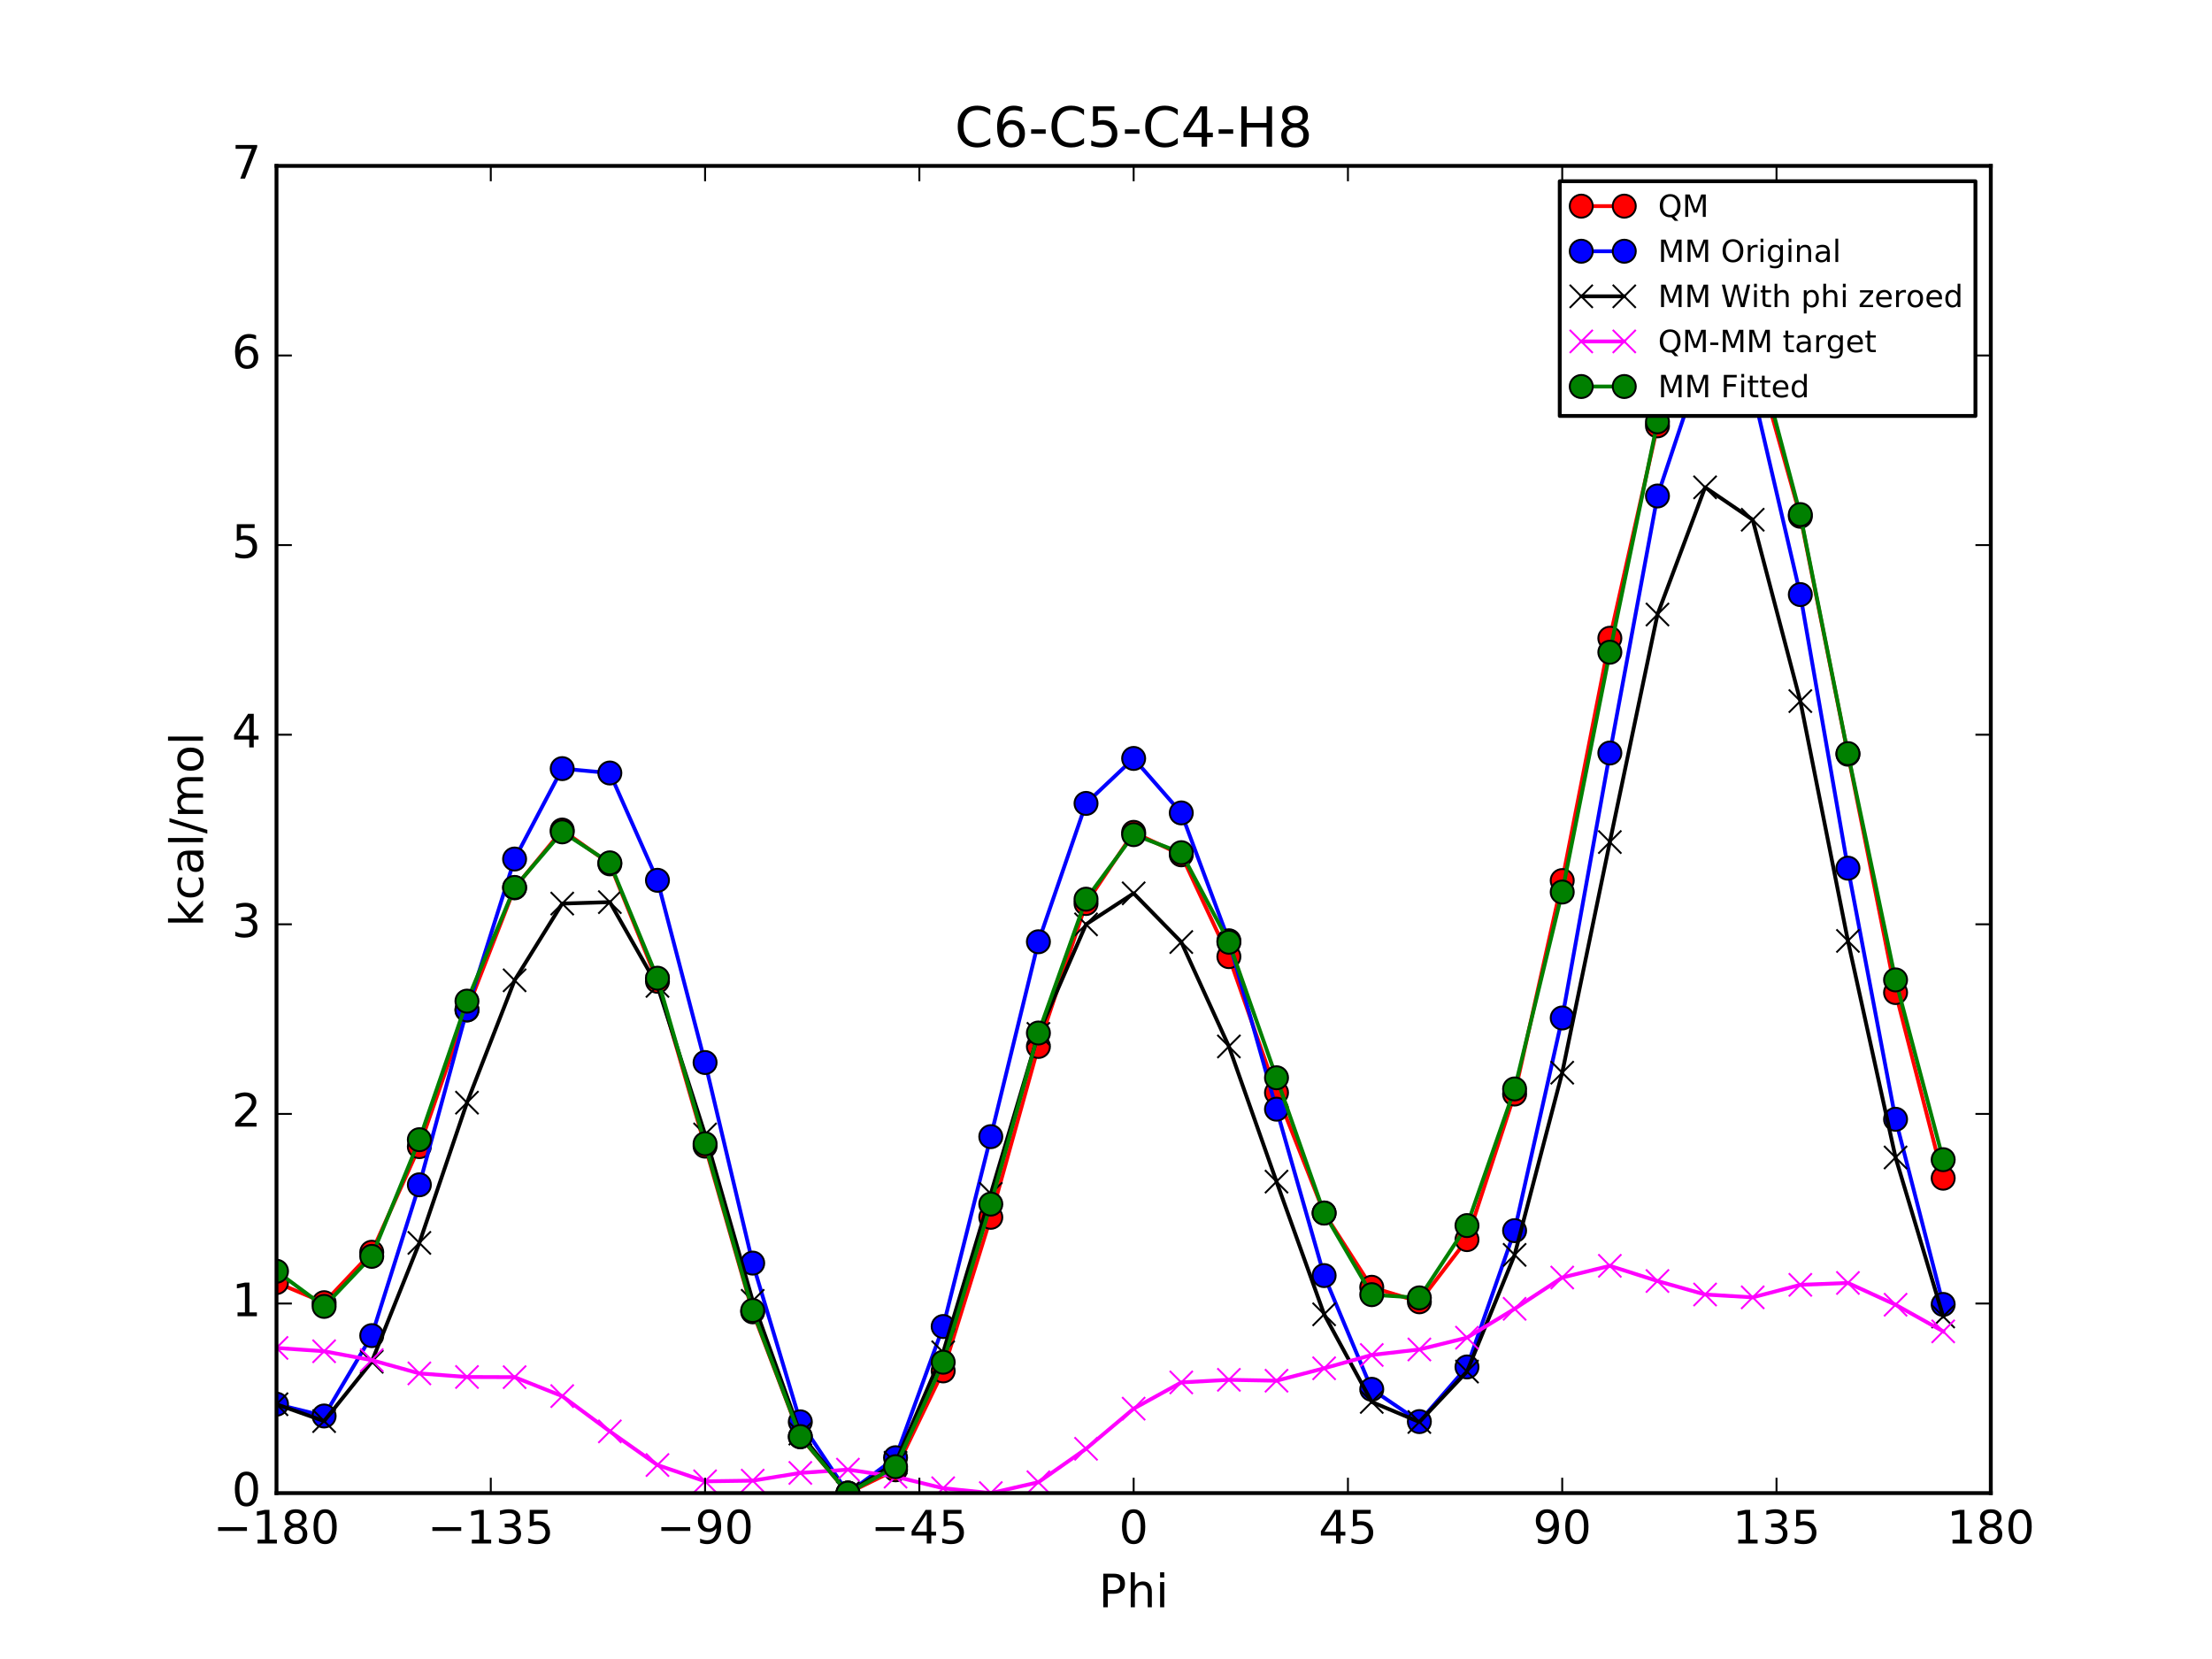 <?xml version="1.0" encoding="utf-8" standalone="no"?>
<!DOCTYPE svg PUBLIC "-//W3C//DTD SVG 1.1//EN"
  "http://www.w3.org/Graphics/SVG/1.1/DTD/svg11.dtd">
<!-- Created with matplotlib (http://matplotlib.org/) -->
<svg height="432pt" version="1.1" viewBox="0 0 576 432" width="576pt" xmlns="http://www.w3.org/2000/svg" xmlns:xlink="http://www.w3.org/1999/xlink">
 <defs>
  <style type="text/css">
*{stroke-linecap:butt;stroke-linejoin:round;stroke-miterlimit:100000;}
  </style>
 </defs>
 <g id="figure_1">
  <g id="patch_1">
   <path d="M 0 432 
L 576 432 
L 576 0 
L 0 0 
z
" style="fill:#ffffff;"/>
  </g>
  <g id="axes_1">
   <g id="patch_2">
    <path d="M 72 388.8 
L 518.4 388.8 
L 518.4 43.2 
L 72 43.2 
z
" style="fill:#ffffff;"/>
   </g>
   <g id="line2d_1">
    <path clip-path="url(#pe273d45d41)" d="M 71.999 333.972 
L 84.4 339.217 
L 96.8 326.081 
L 109.2 298.58 
L 121.6 263.001 
L 134 231.191 
L 146.4 216.142 
L 158.8 224.946 
L 171.2 255.523 
L 183.6 298.453 
L 196 341.6 
L 208.4 374.154 
L 220.8 388.8 
L 233.2 382.732 
L 245.6 356.981 
L 258 316.985 
L 270.4 272.496 
L 282.8 235.272 
L 295.2 216.742 
L 307.6 222.594 
L 320 249.105 
L 332.4 284.529 
L 344.8 315.847 
L 357.2 335.202 
L 369.6 338.987 
L 382 322.794 
L 394.4 284.888 
L 406.8 229.298 
L 419.2 166.198 
L 431.6 110.896 
L 444 81.297 
L 456.4 90.472 
L 468.8 134.442 
L 481.2 196.398 
L 493.6 258.459 
L 506 306.798 
" style="fill:none;stroke:#ff0000;stroke-linecap:square;"/>
    <defs>
     <path d="M 0 3 
C 0.796 3 1.559 2.684 2.121 2.121 
C 2.684 1.559 3 0.796 3 0 
C 3 -0.796 2.684 -1.559 2.121 -2.121 
C 1.559 -2.684 0.796 -3 0 -3 
C -0.796 -3 -1.559 -2.684 -2.121 -2.121 
C -2.684 -1.559 -3 -0.796 -3 0 
C -3 0.796 -2.684 1.559 -2.121 2.121 
C -1.559 2.684 -0.796 3 0 3 
z
" id="mb5908ee1de" style="stroke:#000000;stroke-width:0.5;"/>
    </defs>
    <g clip-path="url(#pe273d45d41)">
     <use style="fill:#ff0000;stroke:#000000;stroke-width:0.5;" x="71.999" xlink:href="#mb5908ee1de" y="333.972"/>
     <use style="fill:#ff0000;stroke:#000000;stroke-width:0.5;" x="84.4" xlink:href="#mb5908ee1de" y="339.217"/>
     <use style="fill:#ff0000;stroke:#000000;stroke-width:0.5;" x="96.8" xlink:href="#mb5908ee1de" y="326.081"/>
     <use style="fill:#ff0000;stroke:#000000;stroke-width:0.5;" x="109.2" xlink:href="#mb5908ee1de" y="298.58"/>
     <use style="fill:#ff0000;stroke:#000000;stroke-width:0.5;" x="121.6" xlink:href="#mb5908ee1de" y="263.001"/>
     <use style="fill:#ff0000;stroke:#000000;stroke-width:0.5;" x="134" xlink:href="#mb5908ee1de" y="231.191"/>
     <use style="fill:#ff0000;stroke:#000000;stroke-width:0.5;" x="146.4" xlink:href="#mb5908ee1de" y="216.142"/>
     <use style="fill:#ff0000;stroke:#000000;stroke-width:0.5;" x="158.8" xlink:href="#mb5908ee1de" y="224.946"/>
     <use style="fill:#ff0000;stroke:#000000;stroke-width:0.5;" x="171.2" xlink:href="#mb5908ee1de" y="255.523"/>
     <use style="fill:#ff0000;stroke:#000000;stroke-width:0.5;" x="183.6" xlink:href="#mb5908ee1de" y="298.453"/>
     <use style="fill:#ff0000;stroke:#000000;stroke-width:0.5;" x="196" xlink:href="#mb5908ee1de" y="341.6"/>
     <use style="fill:#ff0000;stroke:#000000;stroke-width:0.5;" x="208.4" xlink:href="#mb5908ee1de" y="374.154"/>
     <use style="fill:#ff0000;stroke:#000000;stroke-width:0.5;" x="220.8" xlink:href="#mb5908ee1de" y="388.8"/>
     <use style="fill:#ff0000;stroke:#000000;stroke-width:0.5;" x="233.2" xlink:href="#mb5908ee1de" y="382.732"/>
     <use style="fill:#ff0000;stroke:#000000;stroke-width:0.5;" x="245.6" xlink:href="#mb5908ee1de" y="356.981"/>
     <use style="fill:#ff0000;stroke:#000000;stroke-width:0.5;" x="258" xlink:href="#mb5908ee1de" y="316.985"/>
     <use style="fill:#ff0000;stroke:#000000;stroke-width:0.5;" x="270.4" xlink:href="#mb5908ee1de" y="272.496"/>
     <use style="fill:#ff0000;stroke:#000000;stroke-width:0.5;" x="282.8" xlink:href="#mb5908ee1de" y="235.272"/>
     <use style="fill:#ff0000;stroke:#000000;stroke-width:0.5;" x="295.2" xlink:href="#mb5908ee1de" y="216.742"/>
     <use style="fill:#ff0000;stroke:#000000;stroke-width:0.5;" x="307.6" xlink:href="#mb5908ee1de" y="222.594"/>
     <use style="fill:#ff0000;stroke:#000000;stroke-width:0.5;" x="320" xlink:href="#mb5908ee1de" y="249.105"/>
     <use style="fill:#ff0000;stroke:#000000;stroke-width:0.5;" x="332.4" xlink:href="#mb5908ee1de" y="284.529"/>
     <use style="fill:#ff0000;stroke:#000000;stroke-width:0.5;" x="344.8" xlink:href="#mb5908ee1de" y="315.847"/>
     <use style="fill:#ff0000;stroke:#000000;stroke-width:0.5;" x="357.2" xlink:href="#mb5908ee1de" y="335.202"/>
     <use style="fill:#ff0000;stroke:#000000;stroke-width:0.5;" x="369.6" xlink:href="#mb5908ee1de" y="338.987"/>
     <use style="fill:#ff0000;stroke:#000000;stroke-width:0.5;" x="382" xlink:href="#mb5908ee1de" y="322.794"/>
     <use style="fill:#ff0000;stroke:#000000;stroke-width:0.5;" x="394.4" xlink:href="#mb5908ee1de" y="284.888"/>
     <use style="fill:#ff0000;stroke:#000000;stroke-width:0.5;" x="406.8" xlink:href="#mb5908ee1de" y="229.298"/>
     <use style="fill:#ff0000;stroke:#000000;stroke-width:0.5;" x="419.2" xlink:href="#mb5908ee1de" y="166.198"/>
     <use style="fill:#ff0000;stroke:#000000;stroke-width:0.5;" x="431.6" xlink:href="#mb5908ee1de" y="110.896"/>
     <use style="fill:#ff0000;stroke:#000000;stroke-width:0.5;" x="444" xlink:href="#mb5908ee1de" y="81.297"/>
     <use style="fill:#ff0000;stroke:#000000;stroke-width:0.5;" x="456.4" xlink:href="#mb5908ee1de" y="90.472"/>
     <use style="fill:#ff0000;stroke:#000000;stroke-width:0.5;" x="468.8" xlink:href="#mb5908ee1de" y="134.442"/>
     <use style="fill:#ff0000;stroke:#000000;stroke-width:0.5;" x="481.2" xlink:href="#mb5908ee1de" y="196.398"/>
     <use style="fill:#ff0000;stroke:#000000;stroke-width:0.5;" x="493.6" xlink:href="#mb5908ee1de" y="258.459"/>
     <use style="fill:#ff0000;stroke:#000000;stroke-width:0.5;" x="506" xlink:href="#mb5908ee1de" y="306.798"/>
    </g>
   </g>
   <g id="line2d_2">
    <path clip-path="url(#pe273d45d41)" d="M 71.999 365.649 
L 84.4 368.721 
L 96.8 347.793 
L 109.2 308.52 
L 121.6 262.959 
L 134 223.688 
L 146.4 200.148 
L 158.8 201.291 
L 171.2 229.226 
L 183.6 276.679 
L 196 328.911 
L 208.4 370.248 
L 220.8 388.8 
L 233.2 379.586 
L 245.6 345.422 
L 258 295.98 
L 270.4 245.232 
L 282.8 209.208 
L 295.2 197.496 
L 307.6 211.681 
L 320 244.971 
L 332.4 288.829 
L 344.8 332.161 
L 357.2 361.773 
L 369.6 370.18 
L 382 355.952 
L 394.4 320.459 
L 406.8 265.079 
L 419.2 196.086 
L 431.6 129.155 
L 444 91.967 
L 456.4 101.555 
L 468.8 154.824 
L 481.2 226.076 
L 493.6 291.456 
L 506 339.675 
" style="fill:none;stroke:#0000ff;stroke-linecap:square;"/>
    <defs>
     <path d="M 0 3 
C 0.796 3 1.559 2.684 2.121 2.121 
C 2.684 1.559 3 0.796 3 0 
C 3 -0.796 2.684 -1.559 2.121 -2.121 
C 1.559 -2.684 0.796 -3 0 -3 
C -0.796 -3 -1.559 -2.684 -2.121 -2.121 
C -2.684 -1.559 -3 -0.796 -3 0 
C -3 0.796 -2.684 1.559 -2.121 2.121 
C -1.559 2.684 -0.796 3 0 3 
z
" id="m4933ea02eb" style="stroke:#000000;stroke-width:0.5;"/>
    </defs>
    <g clip-path="url(#pe273d45d41)">
     <use style="fill:#0000ff;stroke:#000000;stroke-width:0.5;" x="71.999" xlink:href="#m4933ea02eb" y="365.649"/>
     <use style="fill:#0000ff;stroke:#000000;stroke-width:0.5;" x="84.4" xlink:href="#m4933ea02eb" y="368.721"/>
     <use style="fill:#0000ff;stroke:#000000;stroke-width:0.5;" x="96.8" xlink:href="#m4933ea02eb" y="347.793"/>
     <use style="fill:#0000ff;stroke:#000000;stroke-width:0.5;" x="109.2" xlink:href="#m4933ea02eb" y="308.52"/>
     <use style="fill:#0000ff;stroke:#000000;stroke-width:0.5;" x="121.6" xlink:href="#m4933ea02eb" y="262.959"/>
     <use style="fill:#0000ff;stroke:#000000;stroke-width:0.5;" x="134" xlink:href="#m4933ea02eb" y="223.688"/>
     <use style="fill:#0000ff;stroke:#000000;stroke-width:0.5;" x="146.4" xlink:href="#m4933ea02eb" y="200.148"/>
     <use style="fill:#0000ff;stroke:#000000;stroke-width:0.5;" x="158.8" xlink:href="#m4933ea02eb" y="201.291"/>
     <use style="fill:#0000ff;stroke:#000000;stroke-width:0.5;" x="171.2" xlink:href="#m4933ea02eb" y="229.226"/>
     <use style="fill:#0000ff;stroke:#000000;stroke-width:0.5;" x="183.6" xlink:href="#m4933ea02eb" y="276.679"/>
     <use style="fill:#0000ff;stroke:#000000;stroke-width:0.5;" x="196" xlink:href="#m4933ea02eb" y="328.911"/>
     <use style="fill:#0000ff;stroke:#000000;stroke-width:0.5;" x="208.4" xlink:href="#m4933ea02eb" y="370.248"/>
     <use style="fill:#0000ff;stroke:#000000;stroke-width:0.5;" x="220.8" xlink:href="#m4933ea02eb" y="388.8"/>
     <use style="fill:#0000ff;stroke:#000000;stroke-width:0.5;" x="233.2" xlink:href="#m4933ea02eb" y="379.586"/>
     <use style="fill:#0000ff;stroke:#000000;stroke-width:0.5;" x="245.6" xlink:href="#m4933ea02eb" y="345.422"/>
     <use style="fill:#0000ff;stroke:#000000;stroke-width:0.5;" x="258" xlink:href="#m4933ea02eb" y="295.98"/>
     <use style="fill:#0000ff;stroke:#000000;stroke-width:0.5;" x="270.4" xlink:href="#m4933ea02eb" y="245.232"/>
     <use style="fill:#0000ff;stroke:#000000;stroke-width:0.5;" x="282.8" xlink:href="#m4933ea02eb" y="209.208"/>
     <use style="fill:#0000ff;stroke:#000000;stroke-width:0.5;" x="295.2" xlink:href="#m4933ea02eb" y="197.496"/>
     <use style="fill:#0000ff;stroke:#000000;stroke-width:0.5;" x="307.6" xlink:href="#m4933ea02eb" y="211.681"/>
     <use style="fill:#0000ff;stroke:#000000;stroke-width:0.5;" x="320" xlink:href="#m4933ea02eb" y="244.971"/>
     <use style="fill:#0000ff;stroke:#000000;stroke-width:0.5;" x="332.4" xlink:href="#m4933ea02eb" y="288.829"/>
     <use style="fill:#0000ff;stroke:#000000;stroke-width:0.5;" x="344.8" xlink:href="#m4933ea02eb" y="332.161"/>
     <use style="fill:#0000ff;stroke:#000000;stroke-width:0.5;" x="357.2" xlink:href="#m4933ea02eb" y="361.773"/>
     <use style="fill:#0000ff;stroke:#000000;stroke-width:0.5;" x="369.6" xlink:href="#m4933ea02eb" y="370.18"/>
     <use style="fill:#0000ff;stroke:#000000;stroke-width:0.5;" x="382" xlink:href="#m4933ea02eb" y="355.952"/>
     <use style="fill:#0000ff;stroke:#000000;stroke-width:0.5;" x="394.4" xlink:href="#m4933ea02eb" y="320.459"/>
     <use style="fill:#0000ff;stroke:#000000;stroke-width:0.5;" x="406.8" xlink:href="#m4933ea02eb" y="265.079"/>
     <use style="fill:#0000ff;stroke:#000000;stroke-width:0.5;" x="419.2" xlink:href="#m4933ea02eb" y="196.086"/>
     <use style="fill:#0000ff;stroke:#000000;stroke-width:0.5;" x="431.6" xlink:href="#m4933ea02eb" y="129.155"/>
     <use style="fill:#0000ff;stroke:#000000;stroke-width:0.5;" x="444" xlink:href="#m4933ea02eb" y="91.967"/>
     <use style="fill:#0000ff;stroke:#000000;stroke-width:0.5;" x="456.4" xlink:href="#m4933ea02eb" y="101.555"/>
     <use style="fill:#0000ff;stroke:#000000;stroke-width:0.5;" x="468.8" xlink:href="#m4933ea02eb" y="154.824"/>
     <use style="fill:#0000ff;stroke:#000000;stroke-width:0.5;" x="481.2" xlink:href="#m4933ea02eb" y="226.076"/>
     <use style="fill:#0000ff;stroke:#000000;stroke-width:0.5;" x="493.6" xlink:href="#m4933ea02eb" y="291.456"/>
     <use style="fill:#0000ff;stroke:#000000;stroke-width:0.5;" x="506" xlink:href="#m4933ea02eb" y="339.675"/>
    </g>
   </g>
   <g id="line2d_3">
    <path clip-path="url(#pe273d45d41)" d="M 71.999 365.666 
L 84.4 370.045 
L 96.8 354.592 
L 109.2 323.642 
L 121.6 287.129 
L 134 255.274 
L 146.4 235.291 
L 158.8 234.912 
L 171.2 256.726 
L 183.6 295.413 
L 196 338.735 
L 208.4 373.3 
L 220.8 388.8 
L 233.2 380.912 
L 245.6 352.138 
L 258 310.878 
L 270.4 269.217 
L 282.8 240.703 
L 295.2 232.625 
L 307.6 245.307 
L 320 272.495 
L 332.4 307.691 
L 344.8 342.243 
L 357.2 365.061 
L 369.6 370.279 
L 382 357.157 
L 394.4 326.768 
L 406.8 279.324 
L 419.2 219.271 
L 431.6 160.016 
L 444 126.902 
L 456.4 135.339 
L 468.8 182.564 
L 481.2 245.012 
L 493.6 301.403 
L 506 342.805 
" style="fill:none;stroke:#000000;stroke-linecap:square;"/>
    <defs>
     <path d="M -3 3 
L 3 -3 
M -3 -3 
L 3 3 
" id="mddc26eb555" style="stroke:#000000;stroke-width:0.5;"/>
    </defs>
    <g clip-path="url(#pe273d45d41)">
     <use style="stroke:#000000;stroke-width:0.5;" x="71.999" xlink:href="#mddc26eb555" y="365.666"/>
     <use style="stroke:#000000;stroke-width:0.5;" x="84.4" xlink:href="#mddc26eb555" y="370.045"/>
     <use style="stroke:#000000;stroke-width:0.5;" x="96.8" xlink:href="#mddc26eb555" y="354.592"/>
     <use style="stroke:#000000;stroke-width:0.5;" x="109.2" xlink:href="#mddc26eb555" y="323.642"/>
     <use style="stroke:#000000;stroke-width:0.5;" x="121.6" xlink:href="#mddc26eb555" y="287.129"/>
     <use style="stroke:#000000;stroke-width:0.5;" x="134" xlink:href="#mddc26eb555" y="255.274"/>
     <use style="stroke:#000000;stroke-width:0.5;" x="146.4" xlink:href="#mddc26eb555" y="235.291"/>
     <use style="stroke:#000000;stroke-width:0.5;" x="158.8" xlink:href="#mddc26eb555" y="234.912"/>
     <use style="stroke:#000000;stroke-width:0.5;" x="171.2" xlink:href="#mddc26eb555" y="256.726"/>
     <use style="stroke:#000000;stroke-width:0.5;" x="183.6" xlink:href="#mddc26eb555" y="295.413"/>
     <use style="stroke:#000000;stroke-width:0.5;" x="196" xlink:href="#mddc26eb555" y="338.735"/>
     <use style="stroke:#000000;stroke-width:0.5;" x="208.4" xlink:href="#mddc26eb555" y="373.3"/>
     <use style="stroke:#000000;stroke-width:0.5;" x="220.8" xlink:href="#mddc26eb555" y="388.8"/>
     <use style="stroke:#000000;stroke-width:0.5;" x="233.2" xlink:href="#mddc26eb555" y="380.912"/>
     <use style="stroke:#000000;stroke-width:0.5;" x="245.6" xlink:href="#mddc26eb555" y="352.138"/>
     <use style="stroke:#000000;stroke-width:0.5;" x="258" xlink:href="#mddc26eb555" y="310.878"/>
     <use style="stroke:#000000;stroke-width:0.5;" x="270.4" xlink:href="#mddc26eb555" y="269.217"/>
     <use style="stroke:#000000;stroke-width:0.5;" x="282.8" xlink:href="#mddc26eb555" y="240.703"/>
     <use style="stroke:#000000;stroke-width:0.5;" x="295.2" xlink:href="#mddc26eb555" y="232.625"/>
     <use style="stroke:#000000;stroke-width:0.5;" x="307.6" xlink:href="#mddc26eb555" y="245.307"/>
     <use style="stroke:#000000;stroke-width:0.5;" x="320" xlink:href="#mddc26eb555" y="272.495"/>
     <use style="stroke:#000000;stroke-width:0.5;" x="332.4" xlink:href="#mddc26eb555" y="307.691"/>
     <use style="stroke:#000000;stroke-width:0.5;" x="344.8" xlink:href="#mddc26eb555" y="342.243"/>
     <use style="stroke:#000000;stroke-width:0.5;" x="357.2" xlink:href="#mddc26eb555" y="365.061"/>
     <use style="stroke:#000000;stroke-width:0.5;" x="369.6" xlink:href="#mddc26eb555" y="370.278"/>
     <use style="stroke:#000000;stroke-width:0.5;" x="382" xlink:href="#mddc26eb555" y="357.157"/>
     <use style="stroke:#000000;stroke-width:0.5;" x="394.4" xlink:href="#mddc26eb555" y="326.768"/>
     <use style="stroke:#000000;stroke-width:0.5;" x="406.8" xlink:href="#mddc26eb555" y="279.324"/>
     <use style="stroke:#000000;stroke-width:0.5;" x="419.2" xlink:href="#mddc26eb555" y="219.271"/>
     <use style="stroke:#000000;stroke-width:0.5;" x="431.6" xlink:href="#mddc26eb555" y="160.016"/>
     <use style="stroke:#000000;stroke-width:0.5;" x="444" xlink:href="#mddc26eb555" y="126.902"/>
     <use style="stroke:#000000;stroke-width:0.5;" x="456.4" xlink:href="#mddc26eb555" y="135.339"/>
     <use style="stroke:#000000;stroke-width:0.5;" x="468.8" xlink:href="#mddc26eb555" y="182.564"/>
     <use style="stroke:#000000;stroke-width:0.5;" x="481.2" xlink:href="#mddc26eb555" y="245.012"/>
     <use style="stroke:#000000;stroke-width:0.5;" x="493.6" xlink:href="#mddc26eb555" y="301.403"/>
     <use style="stroke:#000000;stroke-width:0.5;" x="506" xlink:href="#mddc26eb555" y="342.805"/>
    </g>
   </g>
   <g id="line2d_4">
    <path clip-path="url(#pe273d45d41)" d="M 71.999 350.998 
L 84.4 351.865 
L 96.8 354.182 
L 109.2 357.631 
L 121.6 358.565 
L 134 358.61 
L 146.4 363.544 
L 158.8 372.728 
L 171.2 381.49 
L 183.6 385.733 
L 196 385.558 
L 208.4 383.547 
L 220.8 382.693 
L 233.2 384.513 
L 245.6 387.536 
L 258 388.8 
L 270.4 385.972 
L 282.8 377.261 
L 295.2 366.811 
L 307.6 359.98 
L 320 359.303 
L 332.4 359.531 
L 344.8 356.298 
L 357.2 352.835 
L 369.6 351.401 
L 382 348.33 
L 394.4 340.813 
L 406.8 332.667 
L 419.2 329.621 
L 431.6 333.574 
L 444 337.089 
L 456.4 337.826 
L 468.8 334.57 
L 481.2 334.079 
L 493.6 339.748 
L 506 346.687 
" style="fill:none;stroke:#ff00ff;stroke-linecap:square;"/>
    <defs>
     <path d="M -3 3 
L 3 -3 
M -3 -3 
L 3 3 
" id="m608027e340" style="stroke:#ff00ff;stroke-width:0.5;"/>
    </defs>
    <g clip-path="url(#pe273d45d41)">
     <use style="fill:#ff00ff;stroke:#ff00ff;stroke-width:0.5;" x="71.999" xlink:href="#m608027e340" y="350.998"/>
     <use style="fill:#ff00ff;stroke:#ff00ff;stroke-width:0.5;" x="84.4" xlink:href="#m608027e340" y="351.865"/>
     <use style="fill:#ff00ff;stroke:#ff00ff;stroke-width:0.5;" x="96.8" xlink:href="#m608027e340" y="354.182"/>
     <use style="fill:#ff00ff;stroke:#ff00ff;stroke-width:0.5;" x="109.2" xlink:href="#m608027e340" y="357.631"/>
     <use style="fill:#ff00ff;stroke:#ff00ff;stroke-width:0.5;" x="121.6" xlink:href="#m608027e340" y="358.565"/>
     <use style="fill:#ff00ff;stroke:#ff00ff;stroke-width:0.5;" x="134" xlink:href="#m608027e340" y="358.61"/>
     <use style="fill:#ff00ff;stroke:#ff00ff;stroke-width:0.5;" x="146.4" xlink:href="#m608027e340" y="363.544"/>
     <use style="fill:#ff00ff;stroke:#ff00ff;stroke-width:0.5;" x="158.8" xlink:href="#m608027e340" y="372.728"/>
     <use style="fill:#ff00ff;stroke:#ff00ff;stroke-width:0.5;" x="171.2" xlink:href="#m608027e340" y="381.49"/>
     <use style="fill:#ff00ff;stroke:#ff00ff;stroke-width:0.5;" x="183.6" xlink:href="#m608027e340" y="385.733"/>
     <use style="fill:#ff00ff;stroke:#ff00ff;stroke-width:0.5;" x="196" xlink:href="#m608027e340" y="385.558"/>
     <use style="fill:#ff00ff;stroke:#ff00ff;stroke-width:0.5;" x="208.4" xlink:href="#m608027e340" y="383.547"/>
     <use style="fill:#ff00ff;stroke:#ff00ff;stroke-width:0.5;" x="220.8" xlink:href="#m608027e340" y="382.693"/>
     <use style="fill:#ff00ff;stroke:#ff00ff;stroke-width:0.5;" x="233.2" xlink:href="#m608027e340" y="384.513"/>
     <use style="fill:#ff00ff;stroke:#ff00ff;stroke-width:0.5;" x="245.6" xlink:href="#m608027e340" y="387.536"/>
     <use style="fill:#ff00ff;stroke:#ff00ff;stroke-width:0.5;" x="258" xlink:href="#m608027e340" y="388.8"/>
     <use style="fill:#ff00ff;stroke:#ff00ff;stroke-width:0.5;" x="270.4" xlink:href="#m608027e340" y="385.972"/>
     <use style="fill:#ff00ff;stroke:#ff00ff;stroke-width:0.5;" x="282.8" xlink:href="#m608027e340" y="377.261"/>
     <use style="fill:#ff00ff;stroke:#ff00ff;stroke-width:0.5;" x="295.2" xlink:href="#m608027e340" y="366.811"/>
     <use style="fill:#ff00ff;stroke:#ff00ff;stroke-width:0.5;" x="307.6" xlink:href="#m608027e340" y="359.98"/>
     <use style="fill:#ff00ff;stroke:#ff00ff;stroke-width:0.5;" x="320" xlink:href="#m608027e340" y="359.303"/>
     <use style="fill:#ff00ff;stroke:#ff00ff;stroke-width:0.5;" x="332.4" xlink:href="#m608027e340" y="359.531"/>
     <use style="fill:#ff00ff;stroke:#ff00ff;stroke-width:0.5;" x="344.8" xlink:href="#m608027e340" y="356.298"/>
     <use style="fill:#ff00ff;stroke:#ff00ff;stroke-width:0.5;" x="357.2" xlink:href="#m608027e340" y="352.835"/>
     <use style="fill:#ff00ff;stroke:#ff00ff;stroke-width:0.5;" x="369.6" xlink:href="#m608027e340" y="351.401"/>
     <use style="fill:#ff00ff;stroke:#ff00ff;stroke-width:0.5;" x="382" xlink:href="#m608027e340" y="348.33"/>
     <use style="fill:#ff00ff;stroke:#ff00ff;stroke-width:0.5;" x="394.4" xlink:href="#m608027e340" y="340.813"/>
     <use style="fill:#ff00ff;stroke:#ff00ff;stroke-width:0.5;" x="406.8" xlink:href="#m608027e340" y="332.667"/>
     <use style="fill:#ff00ff;stroke:#ff00ff;stroke-width:0.5;" x="419.2" xlink:href="#m608027e340" y="329.621"/>
     <use style="fill:#ff00ff;stroke:#ff00ff;stroke-width:0.5;" x="431.6" xlink:href="#m608027e340" y="333.574"/>
     <use style="fill:#ff00ff;stroke:#ff00ff;stroke-width:0.5;" x="444" xlink:href="#m608027e340" y="337.089"/>
     <use style="fill:#ff00ff;stroke:#ff00ff;stroke-width:0.5;" x="456.4" xlink:href="#m608027e340" y="337.826"/>
     <use style="fill:#ff00ff;stroke:#ff00ff;stroke-width:0.5;" x="468.8" xlink:href="#m608027e340" y="334.57"/>
     <use style="fill:#ff00ff;stroke:#ff00ff;stroke-width:0.5;" x="481.2" xlink:href="#m608027e340" y="334.079"/>
     <use style="fill:#ff00ff;stroke:#ff00ff;stroke-width:0.5;" x="493.6" xlink:href="#m608027e340" y="339.748"/>
     <use style="fill:#ff00ff;stroke:#ff00ff;stroke-width:0.5;" x="506" xlink:href="#m608027e340" y="346.687"/>
    </g>
   </g>
   <g id="line2d_5">
    <path clip-path="url(#pe273d45d41)" d="M 71.999 331.03 
L 84.4 340.181 
L 96.8 327.153 
L 109.2 296.773 
L 121.6 260.692 
L 134 231.086 
L 146.4 216.619 
L 158.8 224.683 
L 171.2 254.72 
L 183.6 297.835 
L 196 341.257 
L 208.4 374.075 
L 220.8 388.8 
L 233.2 381.921 
L 245.6 354.717 
L 258 313.544 
L 270.4 268.994 
L 282.8 234.146 
L 295.2 217.338 
L 307.6 222.037 
L 320 245.353 
L 332.4 280.647 
L 344.8 315.889 
L 357.2 337.127 
L 369.6 337.962 
L 382 319.137 
L 394.4 283.558 
L 406.8 232.286 
L 419.2 169.837 
L 431.6 109.845 
L 444 77.706 
L 456.4 87.221 
L 468.8 133.997 
L 481.2 196.233 
L 493.6 255.165 
L 506 301.978 
" style="fill:none;stroke:#008000;stroke-linecap:square;"/>
    <defs>
     <path d="M 0 3 
C 0.796 3 1.559 2.684 2.121 2.121 
C 2.684 1.559 3 0.796 3 0 
C 3 -0.796 2.684 -1.559 2.121 -2.121 
C 1.559 -2.684 0.796 -3 0 -3 
C -0.796 -3 -1.559 -2.684 -2.121 -2.121 
C -2.684 -1.559 -3 -0.796 -3 0 
C -3 0.796 -2.684 1.559 -2.121 2.121 
C -1.559 2.684 -0.796 3 0 3 
z
" id="mc0a2750edd" style="stroke:#000000;stroke-width:0.5;"/>
    </defs>
    <g clip-path="url(#pe273d45d41)">
     <use style="fill:#008000;stroke:#000000;stroke-width:0.5;" x="71.999" xlink:href="#mc0a2750edd" y="331.03"/>
     <use style="fill:#008000;stroke:#000000;stroke-width:0.5;" x="84.4" xlink:href="#mc0a2750edd" y="340.181"/>
     <use style="fill:#008000;stroke:#000000;stroke-width:0.5;" x="96.8" xlink:href="#mc0a2750edd" y="327.153"/>
     <use style="fill:#008000;stroke:#000000;stroke-width:0.5;" x="109.2" xlink:href="#mc0a2750edd" y="296.773"/>
     <use style="fill:#008000;stroke:#000000;stroke-width:0.5;" x="121.6" xlink:href="#mc0a2750edd" y="260.692"/>
     <use style="fill:#008000;stroke:#000000;stroke-width:0.5;" x="134" xlink:href="#mc0a2750edd" y="231.086"/>
     <use style="fill:#008000;stroke:#000000;stroke-width:0.5;" x="146.4" xlink:href="#mc0a2750edd" y="216.619"/>
     <use style="fill:#008000;stroke:#000000;stroke-width:0.5;" x="158.8" xlink:href="#mc0a2750edd" y="224.683"/>
     <use style="fill:#008000;stroke:#000000;stroke-width:0.5;" x="171.2" xlink:href="#mc0a2750edd" y="254.72"/>
     <use style="fill:#008000;stroke:#000000;stroke-width:0.5;" x="183.6" xlink:href="#mc0a2750edd" y="297.835"/>
     <use style="fill:#008000;stroke:#000000;stroke-width:0.5;" x="196" xlink:href="#mc0a2750edd" y="341.257"/>
     <use style="fill:#008000;stroke:#000000;stroke-width:0.5;" x="208.4" xlink:href="#mc0a2750edd" y="374.075"/>
     <use style="fill:#008000;stroke:#000000;stroke-width:0.5;" x="220.8" xlink:href="#mc0a2750edd" y="388.8"/>
     <use style="fill:#008000;stroke:#000000;stroke-width:0.5;" x="233.2" xlink:href="#mc0a2750edd" y="381.921"/>
     <use style="fill:#008000;stroke:#000000;stroke-width:0.5;" x="245.6" xlink:href="#mc0a2750edd" y="354.717"/>
     <use style="fill:#008000;stroke:#000000;stroke-width:0.5;" x="258" xlink:href="#mc0a2750edd" y="313.544"/>
     <use style="fill:#008000;stroke:#000000;stroke-width:0.5;" x="270.4" xlink:href="#mc0a2750edd" y="268.994"/>
     <use style="fill:#008000;stroke:#000000;stroke-width:0.5;" x="282.8" xlink:href="#mc0a2750edd" y="234.146"/>
     <use style="fill:#008000;stroke:#000000;stroke-width:0.5;" x="295.2" xlink:href="#mc0a2750edd" y="217.338"/>
     <use style="fill:#008000;stroke:#000000;stroke-width:0.5;" x="307.6" xlink:href="#mc0a2750edd" y="222.037"/>
     <use style="fill:#008000;stroke:#000000;stroke-width:0.5;" x="320" xlink:href="#mc0a2750edd" y="245.353"/>
     <use style="fill:#008000;stroke:#000000;stroke-width:0.5;" x="332.4" xlink:href="#mc0a2750edd" y="280.647"/>
     <use style="fill:#008000;stroke:#000000;stroke-width:0.5;" x="344.8" xlink:href="#mc0a2750edd" y="315.889"/>
     <use style="fill:#008000;stroke:#000000;stroke-width:0.5;" x="357.2" xlink:href="#mc0a2750edd" y="337.127"/>
     <use style="fill:#008000;stroke:#000000;stroke-width:0.5;" x="369.6" xlink:href="#mc0a2750edd" y="337.962"/>
     <use style="fill:#008000;stroke:#000000;stroke-width:0.5;" x="382" xlink:href="#mc0a2750edd" y="319.137"/>
     <use style="fill:#008000;stroke:#000000;stroke-width:0.5;" x="394.4" xlink:href="#mc0a2750edd" y="283.558"/>
     <use style="fill:#008000;stroke:#000000;stroke-width:0.5;" x="406.8" xlink:href="#mc0a2750edd" y="232.286"/>
     <use style="fill:#008000;stroke:#000000;stroke-width:0.5;" x="419.2" xlink:href="#mc0a2750edd" y="169.837"/>
     <use style="fill:#008000;stroke:#000000;stroke-width:0.5;" x="431.6" xlink:href="#mc0a2750edd" y="109.845"/>
     <use style="fill:#008000;stroke:#000000;stroke-width:0.5;" x="444" xlink:href="#mc0a2750edd" y="77.706"/>
     <use style="fill:#008000;stroke:#000000;stroke-width:0.5;" x="456.4" xlink:href="#mc0a2750edd" y="87.221"/>
     <use style="fill:#008000;stroke:#000000;stroke-width:0.5;" x="468.8" xlink:href="#mc0a2750edd" y="133.997"/>
     <use style="fill:#008000;stroke:#000000;stroke-width:0.5;" x="481.2" xlink:href="#mc0a2750edd" y="196.233"/>
     <use style="fill:#008000;stroke:#000000;stroke-width:0.5;" x="493.6" xlink:href="#mc0a2750edd" y="255.165"/>
     <use style="fill:#008000;stroke:#000000;stroke-width:0.5;" x="506" xlink:href="#mc0a2750edd" y="301.978"/>
    </g>
   </g>
   <g id="patch_3">
    <path d="M 72 388.8 
L 72 43.2 
" style="fill:none;stroke:#000000;stroke-linecap:square;stroke-linejoin:miter;"/>
   </g>
   <g id="patch_4">
    <path d="M 72 388.8 
L 518.4 388.8 
" style="fill:none;stroke:#000000;stroke-linecap:square;stroke-linejoin:miter;"/>
   </g>
   <g id="patch_5">
    <path d="M 72 43.2 
L 518.4 43.2 
" style="fill:none;stroke:#000000;stroke-linecap:square;stroke-linejoin:miter;"/>
   </g>
   <g id="patch_6">
    <path d="M 518.4 388.8 
L 518.4 43.2 
" style="fill:none;stroke:#000000;stroke-linecap:square;stroke-linejoin:miter;"/>
   </g>
   <g id="matplotlib.axis_1">
    <g id="xtick_1">
     <g id="line2d_6">
      <defs>
       <path d="M 0 0 
L 0 -4 
" id="mb5b193ba62" style="stroke:#000000;stroke-width:0.5;"/>
      </defs>
      <g>
       <use style="stroke:#000000;stroke-width:0.5;" x="72.0" xlink:href="#mb5b193ba62" y="388.8"/>
      </g>
     </g>
     <g id="line2d_7">
      <defs>
       <path d="M 0 0 
L 0 4 
" id="mc577f6ce1b" style="stroke:#000000;stroke-width:0.5;"/>
      </defs>
      <g>
       <use style="stroke:#000000;stroke-width:0.5;" x="72.0" xlink:href="#mc577f6ce1b" y="43.2"/>
      </g>
     </g>
     <g id="text_1">
      <!-- −180 -->
      <defs>
       <path d="M 31.781 66.406 
Q 24.172 66.406 20.328 58.906 
Q 16.5 51.422 16.5 36.375 
Q 16.5 21.391 20.328 13.891 
Q 24.172 6.391 31.781 6.391 
Q 39.453 6.391 43.281 13.891 
Q 47.125 21.391 47.125 36.375 
Q 47.125 51.422 43.281 58.906 
Q 39.453 66.406 31.781 66.406 
M 31.781 74.219 
Q 44.047 74.219 50.516 64.516 
Q 56.984 54.828 56.984 36.375 
Q 56.984 17.969 50.516 8.266 
Q 44.047 -1.422 31.781 -1.422 
Q 19.531 -1.422 13.062 8.266 
Q 6.594 17.969 6.594 36.375 
Q 6.594 54.828 13.062 64.516 
Q 19.531 74.219 31.781 74.219 
" id="BitstreamVeraSans-Roman-30"/>
       <path d="M 10.594 35.5 
L 73.188 35.5 
L 73.188 27.203 
L 10.594 27.203 
z
" id="BitstreamVeraSans-Roman-2212"/>
       <path d="M 31.781 34.625 
Q 24.75 34.625 20.719 30.859 
Q 16.703 27.094 16.703 20.516 
Q 16.703 13.922 20.719 10.156 
Q 24.75 6.391 31.781 6.391 
Q 38.812 6.391 42.859 10.172 
Q 46.922 13.969 46.922 20.516 
Q 46.922 27.094 42.891 30.859 
Q 38.875 34.625 31.781 34.625 
M 21.922 38.812 
Q 15.578 40.375 12.031 44.719 
Q 8.5 49.078 8.5 55.328 
Q 8.5 64.062 14.719 69.141 
Q 20.953 74.219 31.781 74.219 
Q 42.672 74.219 48.875 69.141 
Q 55.078 64.062 55.078 55.328 
Q 55.078 49.078 51.531 44.719 
Q 48 40.375 41.703 38.812 
Q 48.828 37.156 52.797 32.312 
Q 56.781 27.484 56.781 20.516 
Q 56.781 9.906 50.312 4.234 
Q 43.844 -1.422 31.781 -1.422 
Q 19.734 -1.422 13.25 4.234 
Q 6.781 9.906 6.781 20.516 
Q 6.781 27.484 10.781 32.312 
Q 14.797 37.156 21.922 38.812 
M 18.312 54.391 
Q 18.312 48.734 21.844 45.562 
Q 25.391 42.391 31.781 42.391 
Q 38.141 42.391 41.719 45.562 
Q 45.312 48.734 45.312 54.391 
Q 45.312 60.062 41.719 63.234 
Q 38.141 66.406 31.781 66.406 
Q 25.391 66.406 21.844 63.234 
Q 18.312 60.062 18.312 54.391 
" id="BitstreamVeraSans-Roman-38"/>
       <path d="M 12.406 8.297 
L 28.516 8.297 
L 28.516 63.922 
L 10.984 60.406 
L 10.984 69.391 
L 28.422 72.906 
L 38.281 72.906 
L 38.281 8.297 
L 54.391 8.297 
L 54.391 0 
L 12.406 0 
z
" id="BitstreamVeraSans-Roman-31"/>
      </defs>
      <g transform="translate(55.52 401.918)scale(0.12 -0.12)">
       <use xlink:href="#BitstreamVeraSans-Roman-2212"/>
       <use x="83.789" xlink:href="#BitstreamVeraSans-Roman-31"/>
       <use x="147.412" xlink:href="#BitstreamVeraSans-Roman-38"/>
       <use x="211.035" xlink:href="#BitstreamVeraSans-Roman-30"/>
      </g>
     </g>
    </g>
    <g id="xtick_2">
     <g id="line2d_8">
      <g>
       <use style="stroke:#000000;stroke-width:0.5;" x="127.8" xlink:href="#mb5b193ba62" y="388.8"/>
      </g>
     </g>
     <g id="line2d_9">
      <g>
       <use style="stroke:#000000;stroke-width:0.5;" x="127.8" xlink:href="#mc577f6ce1b" y="43.2"/>
      </g>
     </g>
     <g id="text_2">
      <!-- −135 -->
      <defs>
       <path d="M 10.797 72.906 
L 49.516 72.906 
L 49.516 64.594 
L 19.828 64.594 
L 19.828 46.734 
Q 21.969 47.469 24.109 47.828 
Q 26.266 48.188 28.422 48.188 
Q 40.625 48.188 47.75 41.5 
Q 54.891 34.812 54.891 23.391 
Q 54.891 11.625 47.562 5.094 
Q 40.234 -1.422 26.906 -1.422 
Q 22.312 -1.422 17.547 -0.641 
Q 12.797 0.141 7.719 1.703 
L 7.719 11.625 
Q 12.109 9.234 16.797 8.062 
Q 21.484 6.891 26.703 6.891 
Q 35.156 6.891 40.078 11.328 
Q 45.016 15.766 45.016 23.391 
Q 45.016 31 40.078 35.438 
Q 35.156 39.891 26.703 39.891 
Q 22.75 39.891 18.812 39.016 
Q 14.891 38.141 10.797 36.281 
z
" id="BitstreamVeraSans-Roman-35"/>
       <path d="M 40.578 39.312 
Q 47.656 37.797 51.625 33 
Q 55.609 28.219 55.609 21.188 
Q 55.609 10.406 48.188 4.484 
Q 40.766 -1.422 27.094 -1.422 
Q 22.516 -1.422 17.656 -0.516 
Q 12.797 0.391 7.625 2.203 
L 7.625 11.719 
Q 11.719 9.328 16.594 8.109 
Q 21.484 6.891 26.812 6.891 
Q 36.078 6.891 40.938 10.547 
Q 45.797 14.203 45.797 21.188 
Q 45.797 27.641 41.281 31.266 
Q 36.766 34.906 28.719 34.906 
L 20.219 34.906 
L 20.219 43.016 
L 29.109 43.016 
Q 36.375 43.016 40.234 45.922 
Q 44.094 48.828 44.094 54.297 
Q 44.094 59.906 40.109 62.906 
Q 36.141 65.922 28.719 65.922 
Q 24.656 65.922 20.016 65.031 
Q 15.375 64.156 9.812 62.312 
L 9.812 71.094 
Q 15.438 72.656 20.344 73.438 
Q 25.25 74.219 29.594 74.219 
Q 40.828 74.219 47.359 69.109 
Q 53.906 64.016 53.906 55.328 
Q 53.906 49.266 50.438 45.094 
Q 46.969 40.922 40.578 39.312 
" id="BitstreamVeraSans-Roman-33"/>
      </defs>
      <g transform="translate(111.32 401.918)scale(0.12 -0.12)">
       <use xlink:href="#BitstreamVeraSans-Roman-2212"/>
       <use x="83.789" xlink:href="#BitstreamVeraSans-Roman-31"/>
       <use x="147.412" xlink:href="#BitstreamVeraSans-Roman-33"/>
       <use x="211.035" xlink:href="#BitstreamVeraSans-Roman-35"/>
      </g>
     </g>
    </g>
    <g id="xtick_3">
     <g id="line2d_10">
      <g>
       <use style="stroke:#000000;stroke-width:0.5;" x="183.6" xlink:href="#mb5b193ba62" y="388.8"/>
      </g>
     </g>
     <g id="line2d_11">
      <g>
       <use style="stroke:#000000;stroke-width:0.5;" x="183.6" xlink:href="#mc577f6ce1b" y="43.2"/>
      </g>
     </g>
     <g id="text_3">
      <!-- −90 -->
      <defs>
       <path d="M 10.984 1.516 
L 10.984 10.5 
Q 14.703 8.734 18.5 7.812 
Q 22.312 6.891 25.984 6.891 
Q 35.75 6.891 40.891 13.453 
Q 46.047 20.016 46.781 33.406 
Q 43.953 29.203 39.594 26.953 
Q 35.25 24.703 29.984 24.703 
Q 19.047 24.703 12.672 31.312 
Q 6.297 37.938 6.297 49.422 
Q 6.297 60.641 12.938 67.422 
Q 19.578 74.219 30.609 74.219 
Q 43.266 74.219 49.922 64.516 
Q 56.594 54.828 56.594 36.375 
Q 56.594 19.141 48.406 8.859 
Q 40.234 -1.422 26.422 -1.422 
Q 22.703 -1.422 18.891 -0.688 
Q 15.094 0.047 10.984 1.516 
M 30.609 32.422 
Q 37.25 32.422 41.125 36.953 
Q 45.016 41.5 45.016 49.422 
Q 45.016 57.281 41.125 61.844 
Q 37.25 66.406 30.609 66.406 
Q 23.969 66.406 20.094 61.844 
Q 16.219 57.281 16.219 49.422 
Q 16.219 41.5 20.094 36.953 
Q 23.969 32.422 30.609 32.422 
" id="BitstreamVeraSans-Roman-39"/>
      </defs>
      <g transform="translate(170.937 401.918)scale(0.12 -0.12)">
       <use xlink:href="#BitstreamVeraSans-Roman-2212"/>
       <use x="83.789" xlink:href="#BitstreamVeraSans-Roman-39"/>
       <use x="147.412" xlink:href="#BitstreamVeraSans-Roman-30"/>
      </g>
     </g>
    </g>
    <g id="xtick_4">
     <g id="line2d_12">
      <g>
       <use style="stroke:#000000;stroke-width:0.5;" x="239.4" xlink:href="#mb5b193ba62" y="388.8"/>
      </g>
     </g>
     <g id="line2d_13">
      <g>
       <use style="stroke:#000000;stroke-width:0.5;" x="239.4" xlink:href="#mc577f6ce1b" y="43.2"/>
      </g>
     </g>
     <g id="text_4">
      <!-- −45 -->
      <defs>
       <path d="M 37.797 64.312 
L 12.891 25.391 
L 37.797 25.391 
z
M 35.203 72.906 
L 47.609 72.906 
L 47.609 25.391 
L 58.016 25.391 
L 58.016 17.188 
L 47.609 17.188 
L 47.609 0 
L 37.797 0 
L 37.797 17.188 
L 4.891 17.188 
L 4.891 26.703 
z
" id="BitstreamVeraSans-Roman-34"/>
      </defs>
      <g transform="translate(226.737 401.918)scale(0.12 -0.12)">
       <use xlink:href="#BitstreamVeraSans-Roman-2212"/>
       <use x="83.789" xlink:href="#BitstreamVeraSans-Roman-34"/>
       <use x="147.412" xlink:href="#BitstreamVeraSans-Roman-35"/>
      </g>
     </g>
    </g>
    <g id="xtick_5">
     <g id="line2d_14">
      <g>
       <use style="stroke:#000000;stroke-width:0.5;" x="295.2" xlink:href="#mb5b193ba62" y="388.8"/>
      </g>
     </g>
     <g id="line2d_15">
      <g>
       <use style="stroke:#000000;stroke-width:0.5;" x="295.2" xlink:href="#mc577f6ce1b" y="43.2"/>
      </g>
     </g>
     <g id="text_5">
      <!-- 0 -->
      <g transform="translate(291.382 401.918)scale(0.12 -0.12)">
       <use xlink:href="#BitstreamVeraSans-Roman-30"/>
      </g>
     </g>
    </g>
    <g id="xtick_6">
     <g id="line2d_16">
      <g>
       <use style="stroke:#000000;stroke-width:0.5;" x="351.0" xlink:href="#mb5b193ba62" y="388.8"/>
      </g>
     </g>
     <g id="line2d_17">
      <g>
       <use style="stroke:#000000;stroke-width:0.5;" x="351.0" xlink:href="#mc577f6ce1b" y="43.2"/>
      </g>
     </g>
     <g id="text_6">
      <!-- 45 -->
      <g transform="translate(343.365 401.918)scale(0.12 -0.12)">
       <use xlink:href="#BitstreamVeraSans-Roman-34"/>
       <use x="63.623" xlink:href="#BitstreamVeraSans-Roman-35"/>
      </g>
     </g>
    </g>
    <g id="xtick_7">
     <g id="line2d_18">
      <g>
       <use style="stroke:#000000;stroke-width:0.5;" x="406.8" xlink:href="#mb5b193ba62" y="388.8"/>
      </g>
     </g>
     <g id="line2d_19">
      <g>
       <use style="stroke:#000000;stroke-width:0.5;" x="406.8" xlink:href="#mc577f6ce1b" y="43.2"/>
      </g>
     </g>
     <g id="text_7">
      <!-- 90 -->
      <g transform="translate(399.165 401.918)scale(0.12 -0.12)">
       <use xlink:href="#BitstreamVeraSans-Roman-39"/>
       <use x="63.623" xlink:href="#BitstreamVeraSans-Roman-30"/>
      </g>
     </g>
    </g>
    <g id="xtick_8">
     <g id="line2d_20">
      <g>
       <use style="stroke:#000000;stroke-width:0.5;" x="462.6" xlink:href="#mb5b193ba62" y="388.8"/>
      </g>
     </g>
     <g id="line2d_21">
      <g>
       <use style="stroke:#000000;stroke-width:0.5;" x="462.6" xlink:href="#mc577f6ce1b" y="43.2"/>
      </g>
     </g>
     <g id="text_8">
      <!-- 135 -->
      <g transform="translate(451.147 401.918)scale(0.12 -0.12)">
       <use xlink:href="#BitstreamVeraSans-Roman-31"/>
       <use x="63.623" xlink:href="#BitstreamVeraSans-Roman-33"/>
       <use x="127.246" xlink:href="#BitstreamVeraSans-Roman-35"/>
      </g>
     </g>
    </g>
    <g id="xtick_9">
     <g id="line2d_22">
      <g>
       <use style="stroke:#000000;stroke-width:0.5;" x="518.4" xlink:href="#mb5b193ba62" y="388.8"/>
      </g>
     </g>
     <g id="line2d_23">
      <g>
       <use style="stroke:#000000;stroke-width:0.5;" x="518.4" xlink:href="#mc577f6ce1b" y="43.2"/>
      </g>
     </g>
     <g id="text_9">
      <!-- 180 -->
      <g transform="translate(506.947 401.918)scale(0.12 -0.12)">
       <use xlink:href="#BitstreamVeraSans-Roman-31"/>
       <use x="63.623" xlink:href="#BitstreamVeraSans-Roman-38"/>
       <use x="127.246" xlink:href="#BitstreamVeraSans-Roman-30"/>
      </g>
     </g>
    </g>
    <g id="text_10">
     <!-- Phi -->
     <defs>
      <path d="M 9.422 54.688 
L 18.406 54.688 
L 18.406 0 
L 9.422 0 
z
M 9.422 75.984 
L 18.406 75.984 
L 18.406 64.594 
L 9.422 64.594 
z
" id="BitstreamVeraSans-Roman-69"/>
      <path d="M 19.672 64.797 
L 19.672 37.406 
L 32.078 37.406 
Q 38.969 37.406 42.719 40.969 
Q 46.484 44.531 46.484 51.125 
Q 46.484 57.672 42.719 61.234 
Q 38.969 64.797 32.078 64.797 
z
M 9.812 72.906 
L 32.078 72.906 
Q 44.344 72.906 50.609 67.359 
Q 56.891 61.812 56.891 51.125 
Q 56.891 40.328 50.609 34.812 
Q 44.344 29.297 32.078 29.297 
L 19.672 29.297 
L 19.672 0 
L 9.812 0 
z
" id="BitstreamVeraSans-Roman-50"/>
      <path d="M 54.891 33.016 
L 54.891 0 
L 45.906 0 
L 45.906 32.719 
Q 45.906 40.484 42.875 44.328 
Q 39.844 48.188 33.797 48.188 
Q 26.516 48.188 22.312 43.547 
Q 18.109 38.922 18.109 30.906 
L 18.109 0 
L 9.078 0 
L 9.078 75.984 
L 18.109 75.984 
L 18.109 46.188 
Q 21.344 51.125 25.703 53.562 
Q 30.078 56 35.797 56 
Q 45.219 56 50.047 50.172 
Q 54.891 44.344 54.891 33.016 
" id="BitstreamVeraSans-Roman-68"/>
     </defs>
     <g transform="translate(286.113 418.532)scale(0.12 -0.12)">
      <use xlink:href="#BitstreamVeraSans-Roman-50"/>
      <use x="60.303" xlink:href="#BitstreamVeraSans-Roman-68"/>
      <use x="123.682" xlink:href="#BitstreamVeraSans-Roman-69"/>
     </g>
    </g>
   </g>
   <g id="matplotlib.axis_2">
    <g id="ytick_1">
     <g id="line2d_24">
      <defs>
       <path d="M 0 0 
L 4 0 
" id="mcf6d436d77" style="stroke:#000000;stroke-width:0.5;"/>
      </defs>
      <g>
       <use style="stroke:#000000;stroke-width:0.5;" x="72.0" xlink:href="#mcf6d436d77" y="388.8"/>
      </g>
     </g>
     <g id="line2d_25">
      <defs>
       <path d="M 0 0 
L -4 0 
" id="m18e9b968e3" style="stroke:#000000;stroke-width:0.5;"/>
      </defs>
      <g>
       <use style="stroke:#000000;stroke-width:0.5;" x="518.4" xlink:href="#m18e9b968e3" y="388.8"/>
      </g>
     </g>
     <g id="text_11">
      <!-- 0 -->
      <g transform="translate(60.365 392.111)scale(0.12 -0.12)">
       <use xlink:href="#BitstreamVeraSans-Roman-30"/>
      </g>
     </g>
    </g>
    <g id="ytick_2">
     <g id="line2d_26">
      <g>
       <use style="stroke:#000000;stroke-width:0.5;" x="72.0" xlink:href="#mcf6d436d77" y="339.429"/>
      </g>
     </g>
     <g id="line2d_27">
      <g>
       <use style="stroke:#000000;stroke-width:0.5;" x="518.4" xlink:href="#m18e9b968e3" y="339.429"/>
      </g>
     </g>
     <g id="text_12">
      <!-- 1 -->
      <g transform="translate(60.365 342.74)scale(0.12 -0.12)">
       <use xlink:href="#BitstreamVeraSans-Roman-31"/>
      </g>
     </g>
    </g>
    <g id="ytick_3">
     <g id="line2d_28">
      <g>
       <use style="stroke:#000000;stroke-width:0.5;" x="72.0" xlink:href="#mcf6d436d77" y="290.057"/>
      </g>
     </g>
     <g id="line2d_29">
      <g>
       <use style="stroke:#000000;stroke-width:0.5;" x="518.4" xlink:href="#m18e9b968e3" y="290.057"/>
      </g>
     </g>
     <g id="text_13">
      <!-- 2 -->
      <defs>
       <path d="M 19.188 8.297 
L 53.609 8.297 
L 53.609 0 
L 7.328 0 
L 7.328 8.297 
Q 12.938 14.109 22.625 23.891 
Q 32.328 33.688 34.812 36.531 
Q 39.547 41.844 41.422 45.531 
Q 43.312 49.219 43.312 52.781 
Q 43.312 58.594 39.234 62.25 
Q 35.156 65.922 28.609 65.922 
Q 23.969 65.922 18.812 64.312 
Q 13.672 62.703 7.812 59.422 
L 7.812 69.391 
Q 13.766 71.781 18.938 73 
Q 24.125 74.219 28.422 74.219 
Q 39.75 74.219 46.484 68.547 
Q 53.219 62.891 53.219 53.422 
Q 53.219 48.922 51.531 44.891 
Q 49.859 40.875 45.406 35.406 
Q 44.188 33.984 37.641 27.219 
Q 31.109 20.453 19.188 8.297 
" id="BitstreamVeraSans-Roman-32"/>
      </defs>
      <g transform="translate(60.365 293.368)scale(0.12 -0.12)">
       <use xlink:href="#BitstreamVeraSans-Roman-32"/>
      </g>
     </g>
    </g>
    <g id="ytick_4">
     <g id="line2d_30">
      <g>
       <use style="stroke:#000000;stroke-width:0.5;" x="72.0" xlink:href="#mcf6d436d77" y="240.686"/>
      </g>
     </g>
     <g id="line2d_31">
      <g>
       <use style="stroke:#000000;stroke-width:0.5;" x="518.4" xlink:href="#m18e9b968e3" y="240.686"/>
      </g>
     </g>
     <g id="text_14">
      <!-- 3 -->
      <g transform="translate(60.365 243.997)scale(0.12 -0.12)">
       <use xlink:href="#BitstreamVeraSans-Roman-33"/>
      </g>
     </g>
    </g>
    <g id="ytick_5">
     <g id="line2d_32">
      <g>
       <use style="stroke:#000000;stroke-width:0.5;" x="72.0" xlink:href="#mcf6d436d77" y="191.314"/>
      </g>
     </g>
     <g id="line2d_33">
      <g>
       <use style="stroke:#000000;stroke-width:0.5;" x="518.4" xlink:href="#m18e9b968e3" y="191.314"/>
      </g>
     </g>
     <g id="text_15">
      <!-- 4 -->
      <g transform="translate(60.365 194.626)scale(0.12 -0.12)">
       <use xlink:href="#BitstreamVeraSans-Roman-34"/>
      </g>
     </g>
    </g>
    <g id="ytick_6">
     <g id="line2d_34">
      <g>
       <use style="stroke:#000000;stroke-width:0.5;" x="72.0" xlink:href="#mcf6d436d77" y="141.943"/>
      </g>
     </g>
     <g id="line2d_35">
      <g>
       <use style="stroke:#000000;stroke-width:0.5;" x="518.4" xlink:href="#m18e9b968e3" y="141.943"/>
      </g>
     </g>
     <g id="text_16">
      <!-- 5 -->
      <g transform="translate(60.365 145.254)scale(0.12 -0.12)">
       <use xlink:href="#BitstreamVeraSans-Roman-35"/>
      </g>
     </g>
    </g>
    <g id="ytick_7">
     <g id="line2d_36">
      <g>
       <use style="stroke:#000000;stroke-width:0.5;" x="72.0" xlink:href="#mcf6d436d77" y="92.571"/>
      </g>
     </g>
     <g id="line2d_37">
      <g>
       <use style="stroke:#000000;stroke-width:0.5;" x="518.4" xlink:href="#m18e9b968e3" y="92.571"/>
      </g>
     </g>
     <g id="text_17">
      <!-- 6 -->
      <defs>
       <path d="M 33.016 40.375 
Q 26.375 40.375 22.484 35.828 
Q 18.609 31.297 18.609 23.391 
Q 18.609 15.531 22.484 10.953 
Q 26.375 6.391 33.016 6.391 
Q 39.656 6.391 43.531 10.953 
Q 47.406 15.531 47.406 23.391 
Q 47.406 31.297 43.531 35.828 
Q 39.656 40.375 33.016 40.375 
M 52.594 71.297 
L 52.594 62.312 
Q 48.875 64.062 45.094 64.984 
Q 41.312 65.922 37.594 65.922 
Q 27.828 65.922 22.672 59.328 
Q 17.531 52.734 16.797 39.406 
Q 19.672 43.656 24.016 45.922 
Q 28.375 48.188 33.594 48.188 
Q 44.578 48.188 50.953 41.516 
Q 57.328 34.859 57.328 23.391 
Q 57.328 12.156 50.688 5.359 
Q 44.047 -1.422 33.016 -1.422 
Q 20.359 -1.422 13.672 8.266 
Q 6.984 17.969 6.984 36.375 
Q 6.984 53.656 15.188 63.938 
Q 23.391 74.219 37.203 74.219 
Q 40.922 74.219 44.703 73.484 
Q 48.484 72.75 52.594 71.297 
" id="BitstreamVeraSans-Roman-36"/>
      </defs>
      <g transform="translate(60.365 95.883)scale(0.12 -0.12)">
       <use xlink:href="#BitstreamVeraSans-Roman-36"/>
      </g>
     </g>
    </g>
    <g id="ytick_8">
     <g id="line2d_38">
      <g>
       <use style="stroke:#000000;stroke-width:0.5;" x="72.0" xlink:href="#mcf6d436d77" y="43.2"/>
      </g>
     </g>
     <g id="line2d_39">
      <g>
       <use style="stroke:#000000;stroke-width:0.5;" x="518.4" xlink:href="#m18e9b968e3" y="43.2"/>
      </g>
     </g>
     <g id="text_18">
      <!-- 7 -->
      <defs>
       <path d="M 8.203 72.906 
L 55.078 72.906 
L 55.078 68.703 
L 28.609 0 
L 18.312 0 
L 43.219 64.594 
L 8.203 64.594 
z
" id="BitstreamVeraSans-Roman-37"/>
      </defs>
      <g transform="translate(60.365 46.511)scale(0.12 -0.12)">
       <use xlink:href="#BitstreamVeraSans-Roman-37"/>
      </g>
     </g>
    </g>
    <g id="text_19">
     <!-- kcal/mol -->
     <defs>
      <path d="M 25.391 72.906 
L 33.688 72.906 
L 8.297 -9.281 
L 0 -9.281 
z
" id="BitstreamVeraSans-Roman-2f"/>
      <path d="M 9.422 75.984 
L 18.406 75.984 
L 18.406 0 
L 9.422 0 
z
" id="BitstreamVeraSans-Roman-6c"/>
      <path d="M 9.078 75.984 
L 18.109 75.984 
L 18.109 31.109 
L 44.922 54.688 
L 56.391 54.688 
L 27.391 29.109 
L 57.625 0 
L 45.906 0 
L 18.109 26.703 
L 18.109 0 
L 9.078 0 
z
" id="BitstreamVeraSans-Roman-6b"/>
      <path d="M 52 44.188 
Q 55.375 50.25 60.062 53.125 
Q 64.75 56 71.094 56 
Q 79.641 56 84.281 50.016 
Q 88.922 44.047 88.922 33.016 
L 88.922 0 
L 79.891 0 
L 79.891 32.719 
Q 79.891 40.578 77.094 44.375 
Q 74.312 48.188 68.609 48.188 
Q 61.625 48.188 57.562 43.547 
Q 53.516 38.922 53.516 30.906 
L 53.516 0 
L 44.484 0 
L 44.484 32.719 
Q 44.484 40.625 41.703 44.406 
Q 38.922 48.188 33.109 48.188 
Q 26.219 48.188 22.156 43.531 
Q 18.109 38.875 18.109 30.906 
L 18.109 0 
L 9.078 0 
L 9.078 54.688 
L 18.109 54.688 
L 18.109 46.188 
Q 21.188 51.219 25.484 53.609 
Q 29.781 56 35.688 56 
Q 41.656 56 45.828 52.969 
Q 50 49.953 52 44.188 
" id="BitstreamVeraSans-Roman-6d"/>
      <path d="M 34.281 27.484 
Q 23.391 27.484 19.188 25 
Q 14.984 22.516 14.984 16.5 
Q 14.984 11.719 18.141 8.906 
Q 21.297 6.109 26.703 6.109 
Q 34.188 6.109 38.703 11.406 
Q 43.219 16.703 43.219 25.484 
L 43.219 27.484 
z
M 52.203 31.203 
L 52.203 0 
L 43.219 0 
L 43.219 8.297 
Q 40.141 3.328 35.547 0.953 
Q 30.953 -1.422 24.312 -1.422 
Q 15.922 -1.422 10.953 3.297 
Q 6 8.016 6 15.922 
Q 6 25.141 12.172 29.828 
Q 18.359 34.516 30.609 34.516 
L 43.219 34.516 
L 43.219 35.406 
Q 43.219 41.609 39.141 45 
Q 35.062 48.391 27.688 48.391 
Q 23 48.391 18.547 47.266 
Q 14.109 46.141 10.016 43.891 
L 10.016 52.203 
Q 14.938 54.109 19.578 55.047 
Q 24.219 56 28.609 56 
Q 40.484 56 46.344 49.844 
Q 52.203 43.703 52.203 31.203 
" id="BitstreamVeraSans-Roman-61"/>
      <path d="M 30.609 48.391 
Q 23.391 48.391 19.188 42.75 
Q 14.984 37.109 14.984 27.297 
Q 14.984 17.484 19.156 11.844 
Q 23.344 6.203 30.609 6.203 
Q 37.797 6.203 41.984 11.859 
Q 46.188 17.531 46.188 27.297 
Q 46.188 37.016 41.984 42.703 
Q 37.797 48.391 30.609 48.391 
M 30.609 56 
Q 42.328 56 49.016 48.375 
Q 55.719 40.766 55.719 27.297 
Q 55.719 13.875 49.016 6.219 
Q 42.328 -1.422 30.609 -1.422 
Q 18.844 -1.422 12.172 6.219 
Q 5.516 13.875 5.516 27.297 
Q 5.516 40.766 12.172 48.375 
Q 18.844 56 30.609 56 
" id="BitstreamVeraSans-Roman-6f"/>
      <path d="M 48.781 52.594 
L 48.781 44.188 
Q 44.969 46.297 41.141 47.344 
Q 37.312 48.391 33.406 48.391 
Q 24.656 48.391 19.812 42.844 
Q 14.984 37.312 14.984 27.297 
Q 14.984 17.281 19.812 11.734 
Q 24.656 6.203 33.406 6.203 
Q 37.312 6.203 41.141 7.25 
Q 44.969 8.297 48.781 10.406 
L 48.781 2.094 
Q 45.016 0.344 40.984 -0.531 
Q 36.969 -1.422 32.422 -1.422 
Q 20.062 -1.422 12.781 6.344 
Q 5.516 14.109 5.516 27.297 
Q 5.516 40.672 12.859 48.328 
Q 20.219 56 33.016 56 
Q 37.156 56 41.109 55.141 
Q 45.062 54.297 48.781 52.594 
" id="BitstreamVeraSans-Roman-63"/>
     </defs>
     <g transform="translate(52.869 241.321)rotate(-90.0)scale(0.12 -0.12)">
      <use xlink:href="#BitstreamVeraSans-Roman-6b"/>
      <use x="57.91" xlink:href="#BitstreamVeraSans-Roman-63"/>
      <use x="112.891" xlink:href="#BitstreamVeraSans-Roman-61"/>
      <use x="174.17" xlink:href="#BitstreamVeraSans-Roman-6c"/>
      <use x="201.953" xlink:href="#BitstreamVeraSans-Roman-2f"/>
      <use x="235.645" xlink:href="#BitstreamVeraSans-Roman-6d"/>
      <use x="333.057" xlink:href="#BitstreamVeraSans-Roman-6f"/>
      <use x="394.238" xlink:href="#BitstreamVeraSans-Roman-6c"/>
     </g>
    </g>
   </g>
   <g id="text_20">
    <!-- C6-C5-C4-H8 -->
    <defs>
     <path d="M 64.406 67.281 
L 64.406 56.891 
Q 59.422 61.531 53.781 63.812 
Q 48.141 66.109 41.797 66.109 
Q 29.297 66.109 22.656 58.469 
Q 16.016 50.828 16.016 36.375 
Q 16.016 21.969 22.656 14.328 
Q 29.297 6.688 41.797 6.688 
Q 48.141 6.688 53.781 8.984 
Q 59.422 11.281 64.406 15.922 
L 64.406 5.609 
Q 59.234 2.094 53.438 0.328 
Q 47.656 -1.422 41.219 -1.422 
Q 24.656 -1.422 15.125 8.703 
Q 5.609 18.844 5.609 36.375 
Q 5.609 53.953 15.125 64.078 
Q 24.656 74.219 41.219 74.219 
Q 47.75 74.219 53.531 72.484 
Q 59.328 70.75 64.406 67.281 
" id="BitstreamVeraSans-Roman-43"/>
     <path d="M 4.891 31.391 
L 31.203 31.391 
L 31.203 23.391 
L 4.891 23.391 
z
" id="BitstreamVeraSans-Roman-2d"/>
     <path d="M 9.812 72.906 
L 19.672 72.906 
L 19.672 43.016 
L 55.516 43.016 
L 55.516 72.906 
L 65.375 72.906 
L 65.375 0 
L 55.516 0 
L 55.516 34.719 
L 19.672 34.719 
L 19.672 0 
L 9.812 0 
z
" id="BitstreamVeraSans-Roman-48"/>
    </defs>
    <g transform="translate(248.586 38.2)scale(0.144 -0.144)">
     <use xlink:href="#BitstreamVeraSans-Roman-43"/>
     <use x="69.824" xlink:href="#BitstreamVeraSans-Roman-36"/>
     <use x="133.447" xlink:href="#BitstreamVeraSans-Roman-2d"/>
     <use x="169.531" xlink:href="#BitstreamVeraSans-Roman-43"/>
     <use x="239.355" xlink:href="#BitstreamVeraSans-Roman-35"/>
     <use x="302.979" xlink:href="#BitstreamVeraSans-Roman-2d"/>
     <use x="339.062" xlink:href="#BitstreamVeraSans-Roman-43"/>
     <use x="408.887" xlink:href="#BitstreamVeraSans-Roman-34"/>
     <use x="472.51" xlink:href="#BitstreamVeraSans-Roman-2d"/>
     <use x="508.594" xlink:href="#BitstreamVeraSans-Roman-48"/>
     <use x="583.789" xlink:href="#BitstreamVeraSans-Roman-38"/>
    </g>
   </g>
   <g id="legend_1">
    <g id="patch_7">
     <path d="M 406.156 108.312 
L 514.4 108.312 
L 514.4 47.2 
L 406.156 47.2 
z
" style="fill:#ffffff;stroke:#000000;stroke-linejoin:miter;"/>
    </g>
    <g id="line2d_40">
     <path d="M 411.756 53.679 
L 422.956 53.679 
" style="fill:none;stroke:#ff0000;stroke-linecap:square;"/>
    </g>
    <g id="line2d_41">
     <g>
      <use style="fill:#ff0000;stroke:#000000;stroke-width:0.5;" x="411.756" xlink:href="#mb5908ee1de" y="53.679"/>
      <use style="fill:#ff0000;stroke:#000000;stroke-width:0.5;" x="422.956" xlink:href="#mb5908ee1de" y="53.679"/>
     </g>
    </g>
    <g id="text_21">
     <!-- QM -->
     <defs>
      <path d="M 9.812 72.906 
L 24.516 72.906 
L 43.109 23.297 
L 61.812 72.906 
L 76.516 72.906 
L 76.516 0 
L 66.891 0 
L 66.891 64.016 
L 48.094 14.016 
L 38.188 14.016 
L 19.391 64.016 
L 19.391 0 
L 9.812 0 
z
" id="BitstreamVeraSans-Roman-4d"/>
      <path d="M 39.406 66.219 
Q 28.656 66.219 22.328 58.203 
Q 16.016 50.203 16.016 36.375 
Q 16.016 22.609 22.328 14.594 
Q 28.656 6.594 39.406 6.594 
Q 50.141 6.594 56.422 14.594 
Q 62.703 22.609 62.703 36.375 
Q 62.703 50.203 56.422 58.203 
Q 50.141 66.219 39.406 66.219 
M 53.219 1.312 
L 66.219 -12.891 
L 54.297 -12.891 
L 43.5 -1.219 
Q 41.891 -1.312 41.031 -1.359 
Q 40.188 -1.422 39.406 -1.422 
Q 24.031 -1.422 14.812 8.859 
Q 5.609 19.141 5.609 36.375 
Q 5.609 53.656 14.812 63.938 
Q 24.031 74.219 39.406 74.219 
Q 54.734 74.219 63.906 63.938 
Q 73.094 53.656 73.094 36.375 
Q 73.094 23.688 67.984 14.641 
Q 62.891 5.609 53.219 1.312 
" id="BitstreamVeraSans-Roman-51"/>
     </defs>
     <g transform="translate(431.756 56.479)scale(0.08 -0.08)">
      <use xlink:href="#BitstreamVeraSans-Roman-51"/>
      <use x="78.711" xlink:href="#BitstreamVeraSans-Roman-4d"/>
     </g>
    </g>
    <g id="line2d_42">
     <path d="M 411.756 65.421 
L 422.956 65.421 
" style="fill:none;stroke:#0000ff;stroke-linecap:square;"/>
    </g>
    <g id="line2d_43">
     <g>
      <use style="fill:#0000ff;stroke:#000000;stroke-width:0.5;" x="411.756" xlink:href="#m4933ea02eb" y="65.421"/>
      <use style="fill:#0000ff;stroke:#000000;stroke-width:0.5;" x="422.956" xlink:href="#m4933ea02eb" y="65.421"/>
     </g>
    </g>
    <g id="text_22">
     <!-- MM Original -->
     <defs>
      <path d="M 39.406 66.219 
Q 28.656 66.219 22.328 58.203 
Q 16.016 50.203 16.016 36.375 
Q 16.016 22.609 22.328 14.594 
Q 28.656 6.594 39.406 6.594 
Q 50.141 6.594 56.422 14.594 
Q 62.703 22.609 62.703 36.375 
Q 62.703 50.203 56.422 58.203 
Q 50.141 66.219 39.406 66.219 
M 39.406 74.219 
Q 54.734 74.219 63.906 63.938 
Q 73.094 53.656 73.094 36.375 
Q 73.094 19.141 63.906 8.859 
Q 54.734 -1.422 39.406 -1.422 
Q 24.031 -1.422 14.812 8.828 
Q 5.609 19.094 5.609 36.375 
Q 5.609 53.656 14.812 63.938 
Q 24.031 74.219 39.406 74.219 
" id="BitstreamVeraSans-Roman-4f"/>
      <path d="M 45.406 27.984 
Q 45.406 37.75 41.375 43.109 
Q 37.359 48.484 30.078 48.484 
Q 22.859 48.484 18.828 43.109 
Q 14.797 37.75 14.797 27.984 
Q 14.797 18.266 18.828 12.891 
Q 22.859 7.516 30.078 7.516 
Q 37.359 7.516 41.375 12.891 
Q 45.406 18.266 45.406 27.984 
M 54.391 6.781 
Q 54.391 -7.172 48.188 -13.984 
Q 42 -20.797 29.203 -20.797 
Q 24.469 -20.797 20.266 -20.094 
Q 16.062 -19.391 12.109 -17.922 
L 12.109 -9.188 
Q 16.062 -11.328 19.922 -12.344 
Q 23.781 -13.375 27.781 -13.375 
Q 36.625 -13.375 41.016 -8.766 
Q 45.406 -4.156 45.406 5.172 
L 45.406 9.625 
Q 42.625 4.781 38.281 2.391 
Q 33.938 0 27.875 0 
Q 17.828 0 11.672 7.656 
Q 5.516 15.328 5.516 27.984 
Q 5.516 40.672 11.672 48.328 
Q 17.828 56 27.875 56 
Q 33.938 56 38.281 53.609 
Q 42.625 51.219 45.406 46.391 
L 45.406 54.688 
L 54.391 54.688 
z
" id="BitstreamVeraSans-Roman-67"/>
      <path d="M 41.109 46.297 
Q 39.594 47.172 37.812 47.578 
Q 36.031 48 33.891 48 
Q 26.266 48 22.188 43.047 
Q 18.109 38.094 18.109 28.812 
L 18.109 0 
L 9.078 0 
L 9.078 54.688 
L 18.109 54.688 
L 18.109 46.188 
Q 20.953 51.172 25.484 53.578 
Q 30.031 56 36.531 56 
Q 37.453 56 38.578 55.875 
Q 39.703 55.766 41.062 55.516 
z
" id="BitstreamVeraSans-Roman-72"/>
      <path d="M 54.891 33.016 
L 54.891 0 
L 45.906 0 
L 45.906 32.719 
Q 45.906 40.484 42.875 44.328 
Q 39.844 48.188 33.797 48.188 
Q 26.516 48.188 22.312 43.547 
Q 18.109 38.922 18.109 30.906 
L 18.109 0 
L 9.078 0 
L 9.078 54.688 
L 18.109 54.688 
L 18.109 46.188 
Q 21.344 51.125 25.703 53.562 
Q 30.078 56 35.797 56 
Q 45.219 56 50.047 50.172 
Q 54.891 44.344 54.891 33.016 
" id="BitstreamVeraSans-Roman-6e"/>
      <path id="BitstreamVeraSans-Roman-20"/>
     </defs>
     <g transform="translate(431.756 68.221)scale(0.08 -0.08)">
      <use xlink:href="#BitstreamVeraSans-Roman-4d"/>
      <use x="86.279" xlink:href="#BitstreamVeraSans-Roman-4d"/>
      <use x="172.559" xlink:href="#BitstreamVeraSans-Roman-20"/>
      <use x="204.346" xlink:href="#BitstreamVeraSans-Roman-4f"/>
      <use x="283.057" xlink:href="#BitstreamVeraSans-Roman-72"/>
      <use x="324.17" xlink:href="#BitstreamVeraSans-Roman-69"/>
      <use x="351.953" xlink:href="#BitstreamVeraSans-Roman-67"/>
      <use x="415.43" xlink:href="#BitstreamVeraSans-Roman-69"/>
      <use x="443.213" xlink:href="#BitstreamVeraSans-Roman-6e"/>
      <use x="506.592" xlink:href="#BitstreamVeraSans-Roman-61"/>
      <use x="567.871" xlink:href="#BitstreamVeraSans-Roman-6c"/>
     </g>
    </g>
    <g id="line2d_44">
     <path d="M 411.756 77.164 
L 422.956 77.164 
" style="fill:none;stroke:#000000;stroke-linecap:square;"/>
    </g>
    <g id="line2d_45">
     <g>
      <use style="stroke:#000000;stroke-width:0.5;" x="411.756" xlink:href="#mddc26eb555" y="77.164"/>
      <use style="stroke:#000000;stroke-width:0.5;" x="422.956" xlink:href="#mddc26eb555" y="77.164"/>
     </g>
    </g>
    <g id="text_23">
     <!-- MM With phi zeroed -->
     <defs>
      <path d="M 3.328 72.906 
L 13.281 72.906 
L 28.609 11.281 
L 43.891 72.906 
L 54.984 72.906 
L 70.312 11.281 
L 85.594 72.906 
L 95.609 72.906 
L 77.297 0 
L 64.891 0 
L 49.516 63.281 
L 33.984 0 
L 21.578 0 
z
" id="BitstreamVeraSans-Roman-57"/>
      <path d="M 18.109 8.203 
L 18.109 -20.797 
L 9.078 -20.797 
L 9.078 54.688 
L 18.109 54.688 
L 18.109 46.391 
Q 20.953 51.266 25.266 53.625 
Q 29.594 56 35.594 56 
Q 45.562 56 51.781 48.094 
Q 58.016 40.188 58.016 27.297 
Q 58.016 14.406 51.781 6.484 
Q 45.562 -1.422 35.594 -1.422 
Q 29.594 -1.422 25.266 0.953 
Q 20.953 3.328 18.109 8.203 
M 48.688 27.297 
Q 48.688 37.203 44.609 42.844 
Q 40.531 48.484 33.406 48.484 
Q 26.266 48.484 22.188 42.844 
Q 18.109 37.203 18.109 27.297 
Q 18.109 17.391 22.188 11.75 
Q 26.266 6.109 33.406 6.109 
Q 40.531 6.109 44.609 11.75 
Q 48.688 17.391 48.688 27.297 
" id="BitstreamVeraSans-Roman-70"/>
      <path d="M 56.203 29.594 
L 56.203 25.203 
L 14.891 25.203 
Q 15.484 15.922 20.484 11.062 
Q 25.484 6.203 34.422 6.203 
Q 39.594 6.203 44.453 7.469 
Q 49.312 8.734 54.109 11.281 
L 54.109 2.781 
Q 49.266 0.734 44.188 -0.344 
Q 39.109 -1.422 33.891 -1.422 
Q 20.797 -1.422 13.156 6.188 
Q 5.516 13.812 5.516 26.812 
Q 5.516 40.234 12.766 48.109 
Q 20.016 56 32.328 56 
Q 43.359 56 49.781 48.891 
Q 56.203 41.797 56.203 29.594 
M 47.219 32.234 
Q 47.125 39.594 43.094 43.984 
Q 39.062 48.391 32.422 48.391 
Q 24.906 48.391 20.391 44.141 
Q 15.875 39.891 15.188 32.172 
z
" id="BitstreamVeraSans-Roman-65"/>
      <path d="M 45.406 46.391 
L 45.406 75.984 
L 54.391 75.984 
L 54.391 0 
L 45.406 0 
L 45.406 8.203 
Q 42.578 3.328 38.25 0.953 
Q 33.938 -1.422 27.875 -1.422 
Q 17.969 -1.422 11.734 6.484 
Q 5.516 14.406 5.516 27.297 
Q 5.516 40.188 11.734 48.094 
Q 17.969 56 27.875 56 
Q 33.938 56 38.25 53.625 
Q 42.578 51.266 45.406 46.391 
M 14.797 27.297 
Q 14.797 17.391 18.875 11.75 
Q 22.953 6.109 30.078 6.109 
Q 37.203 6.109 41.297 11.75 
Q 45.406 17.391 45.406 27.297 
Q 45.406 37.203 41.297 42.844 
Q 37.203 48.484 30.078 48.484 
Q 22.953 48.484 18.875 42.844 
Q 14.797 37.203 14.797 27.297 
" id="BitstreamVeraSans-Roman-64"/>
      <path d="M 5.516 54.688 
L 48.188 54.688 
L 48.188 46.484 
L 14.406 7.172 
L 48.188 7.172 
L 48.188 0 
L 4.297 0 
L 4.297 8.203 
L 38.094 47.516 
L 5.516 47.516 
z
" id="BitstreamVeraSans-Roman-7a"/>
      <path d="M 18.312 70.219 
L 18.312 54.688 
L 36.812 54.688 
L 36.812 47.703 
L 18.312 47.703 
L 18.312 18.016 
Q 18.312 11.328 20.141 9.422 
Q 21.969 7.516 27.594 7.516 
L 36.812 7.516 
L 36.812 0 
L 27.594 0 
Q 17.188 0 13.234 3.875 
Q 9.281 7.766 9.281 18.016 
L 9.281 47.703 
L 2.688 47.703 
L 2.688 54.688 
L 9.281 54.688 
L 9.281 70.219 
z
" id="BitstreamVeraSans-Roman-74"/>
     </defs>
     <g transform="translate(431.756 79.964)scale(0.08 -0.08)">
      <use xlink:href="#BitstreamVeraSans-Roman-4d"/>
      <use x="86.279" xlink:href="#BitstreamVeraSans-Roman-4d"/>
      <use x="172.559" xlink:href="#BitstreamVeraSans-Roman-20"/>
      <use x="204.346" xlink:href="#BitstreamVeraSans-Roman-57"/>
      <use x="303.191" xlink:href="#BitstreamVeraSans-Roman-69"/>
      <use x="330.975" xlink:href="#BitstreamVeraSans-Roman-74"/>
      <use x="370.184" xlink:href="#BitstreamVeraSans-Roman-68"/>
      <use x="433.562" xlink:href="#BitstreamVeraSans-Roman-20"/>
      <use x="465.35" xlink:href="#BitstreamVeraSans-Roman-70"/>
      <use x="528.826" xlink:href="#BitstreamVeraSans-Roman-68"/>
      <use x="592.205" xlink:href="#BitstreamVeraSans-Roman-69"/>
      <use x="619.988" xlink:href="#BitstreamVeraSans-Roman-20"/>
      <use x="651.775" xlink:href="#BitstreamVeraSans-Roman-7a"/>
      <use x="704.266" xlink:href="#BitstreamVeraSans-Roman-65"/>
      <use x="765.789" xlink:href="#BitstreamVeraSans-Roman-72"/>
      <use x="806.871" xlink:href="#BitstreamVeraSans-Roman-6f"/>
      <use x="868.053" xlink:href="#BitstreamVeraSans-Roman-65"/>
      <use x="929.576" xlink:href="#BitstreamVeraSans-Roman-64"/>
     </g>
    </g>
    <g id="line2d_46">
     <path d="M 411.756 88.906 
L 422.956 88.906 
" style="fill:none;stroke:#ff00ff;stroke-linecap:square;"/>
    </g>
    <g id="line2d_47">
     <g>
      <use style="fill:#ff00ff;stroke:#ff00ff;stroke-width:0.5;" x="411.756" xlink:href="#m608027e340" y="88.906"/>
      <use style="fill:#ff00ff;stroke:#ff00ff;stroke-width:0.5;" x="422.956" xlink:href="#m608027e340" y="88.906"/>
     </g>
    </g>
    <g id="text_24">
     <!-- QM-MM target -->
     <g transform="translate(431.756 91.706)scale(0.08 -0.08)">
      <use xlink:href="#BitstreamVeraSans-Roman-51"/>
      <use x="78.711" xlink:href="#BitstreamVeraSans-Roman-4d"/>
      <use x="164.99" xlink:href="#BitstreamVeraSans-Roman-2d"/>
      <use x="201.074" xlink:href="#BitstreamVeraSans-Roman-4d"/>
      <use x="287.354" xlink:href="#BitstreamVeraSans-Roman-4d"/>
      <use x="373.633" xlink:href="#BitstreamVeraSans-Roman-20"/>
      <use x="405.42" xlink:href="#BitstreamVeraSans-Roman-74"/>
      <use x="444.629" xlink:href="#BitstreamVeraSans-Roman-61"/>
      <use x="505.908" xlink:href="#BitstreamVeraSans-Roman-72"/>
      <use x="547.006" xlink:href="#BitstreamVeraSans-Roman-67"/>
      <use x="610.482" xlink:href="#BitstreamVeraSans-Roman-65"/>
      <use x="672.006" xlink:href="#BitstreamVeraSans-Roman-74"/>
     </g>
    </g>
    <g id="line2d_48">
     <path d="M 411.756 100.649 
L 422.956 100.649 
" style="fill:none;stroke:#008000;stroke-linecap:square;"/>
    </g>
    <g id="line2d_49">
     <g>
      <use style="fill:#008000;stroke:#000000;stroke-width:0.5;" x="411.756" xlink:href="#mc0a2750edd" y="100.649"/>
      <use style="fill:#008000;stroke:#000000;stroke-width:0.5;" x="422.956" xlink:href="#mc0a2750edd" y="100.649"/>
     </g>
    </g>
    <g id="text_25">
     <!-- MM Fitted -->
     <defs>
      <path d="M 9.812 72.906 
L 51.703 72.906 
L 51.703 64.594 
L 19.672 64.594 
L 19.672 43.109 
L 48.578 43.109 
L 48.578 34.812 
L 19.672 34.812 
L 19.672 0 
L 9.812 0 
z
" id="BitstreamVeraSans-Roman-46"/>
     </defs>
     <g transform="translate(431.756 103.449)scale(0.08 -0.08)">
      <use xlink:href="#BitstreamVeraSans-Roman-4d"/>
      <use x="86.279" xlink:href="#BitstreamVeraSans-Roman-4d"/>
      <use x="172.559" xlink:href="#BitstreamVeraSans-Roman-20"/>
      <use x="204.346" xlink:href="#BitstreamVeraSans-Roman-46"/>
      <use x="261.756" xlink:href="#BitstreamVeraSans-Roman-69"/>
      <use x="289.539" xlink:href="#BitstreamVeraSans-Roman-74"/>
      <use x="328.748" xlink:href="#BitstreamVeraSans-Roman-74"/>
      <use x="367.957" xlink:href="#BitstreamVeraSans-Roman-65"/>
      <use x="429.48" xlink:href="#BitstreamVeraSans-Roman-64"/>
     </g>
    </g>
   </g>
  </g>
 </g>
 <defs>
  <clipPath id="pe273d45d41">
   <rect height="345.6" width="446.4" x="72.0" y="43.2"/>
  </clipPath>
 </defs>
</svg>
